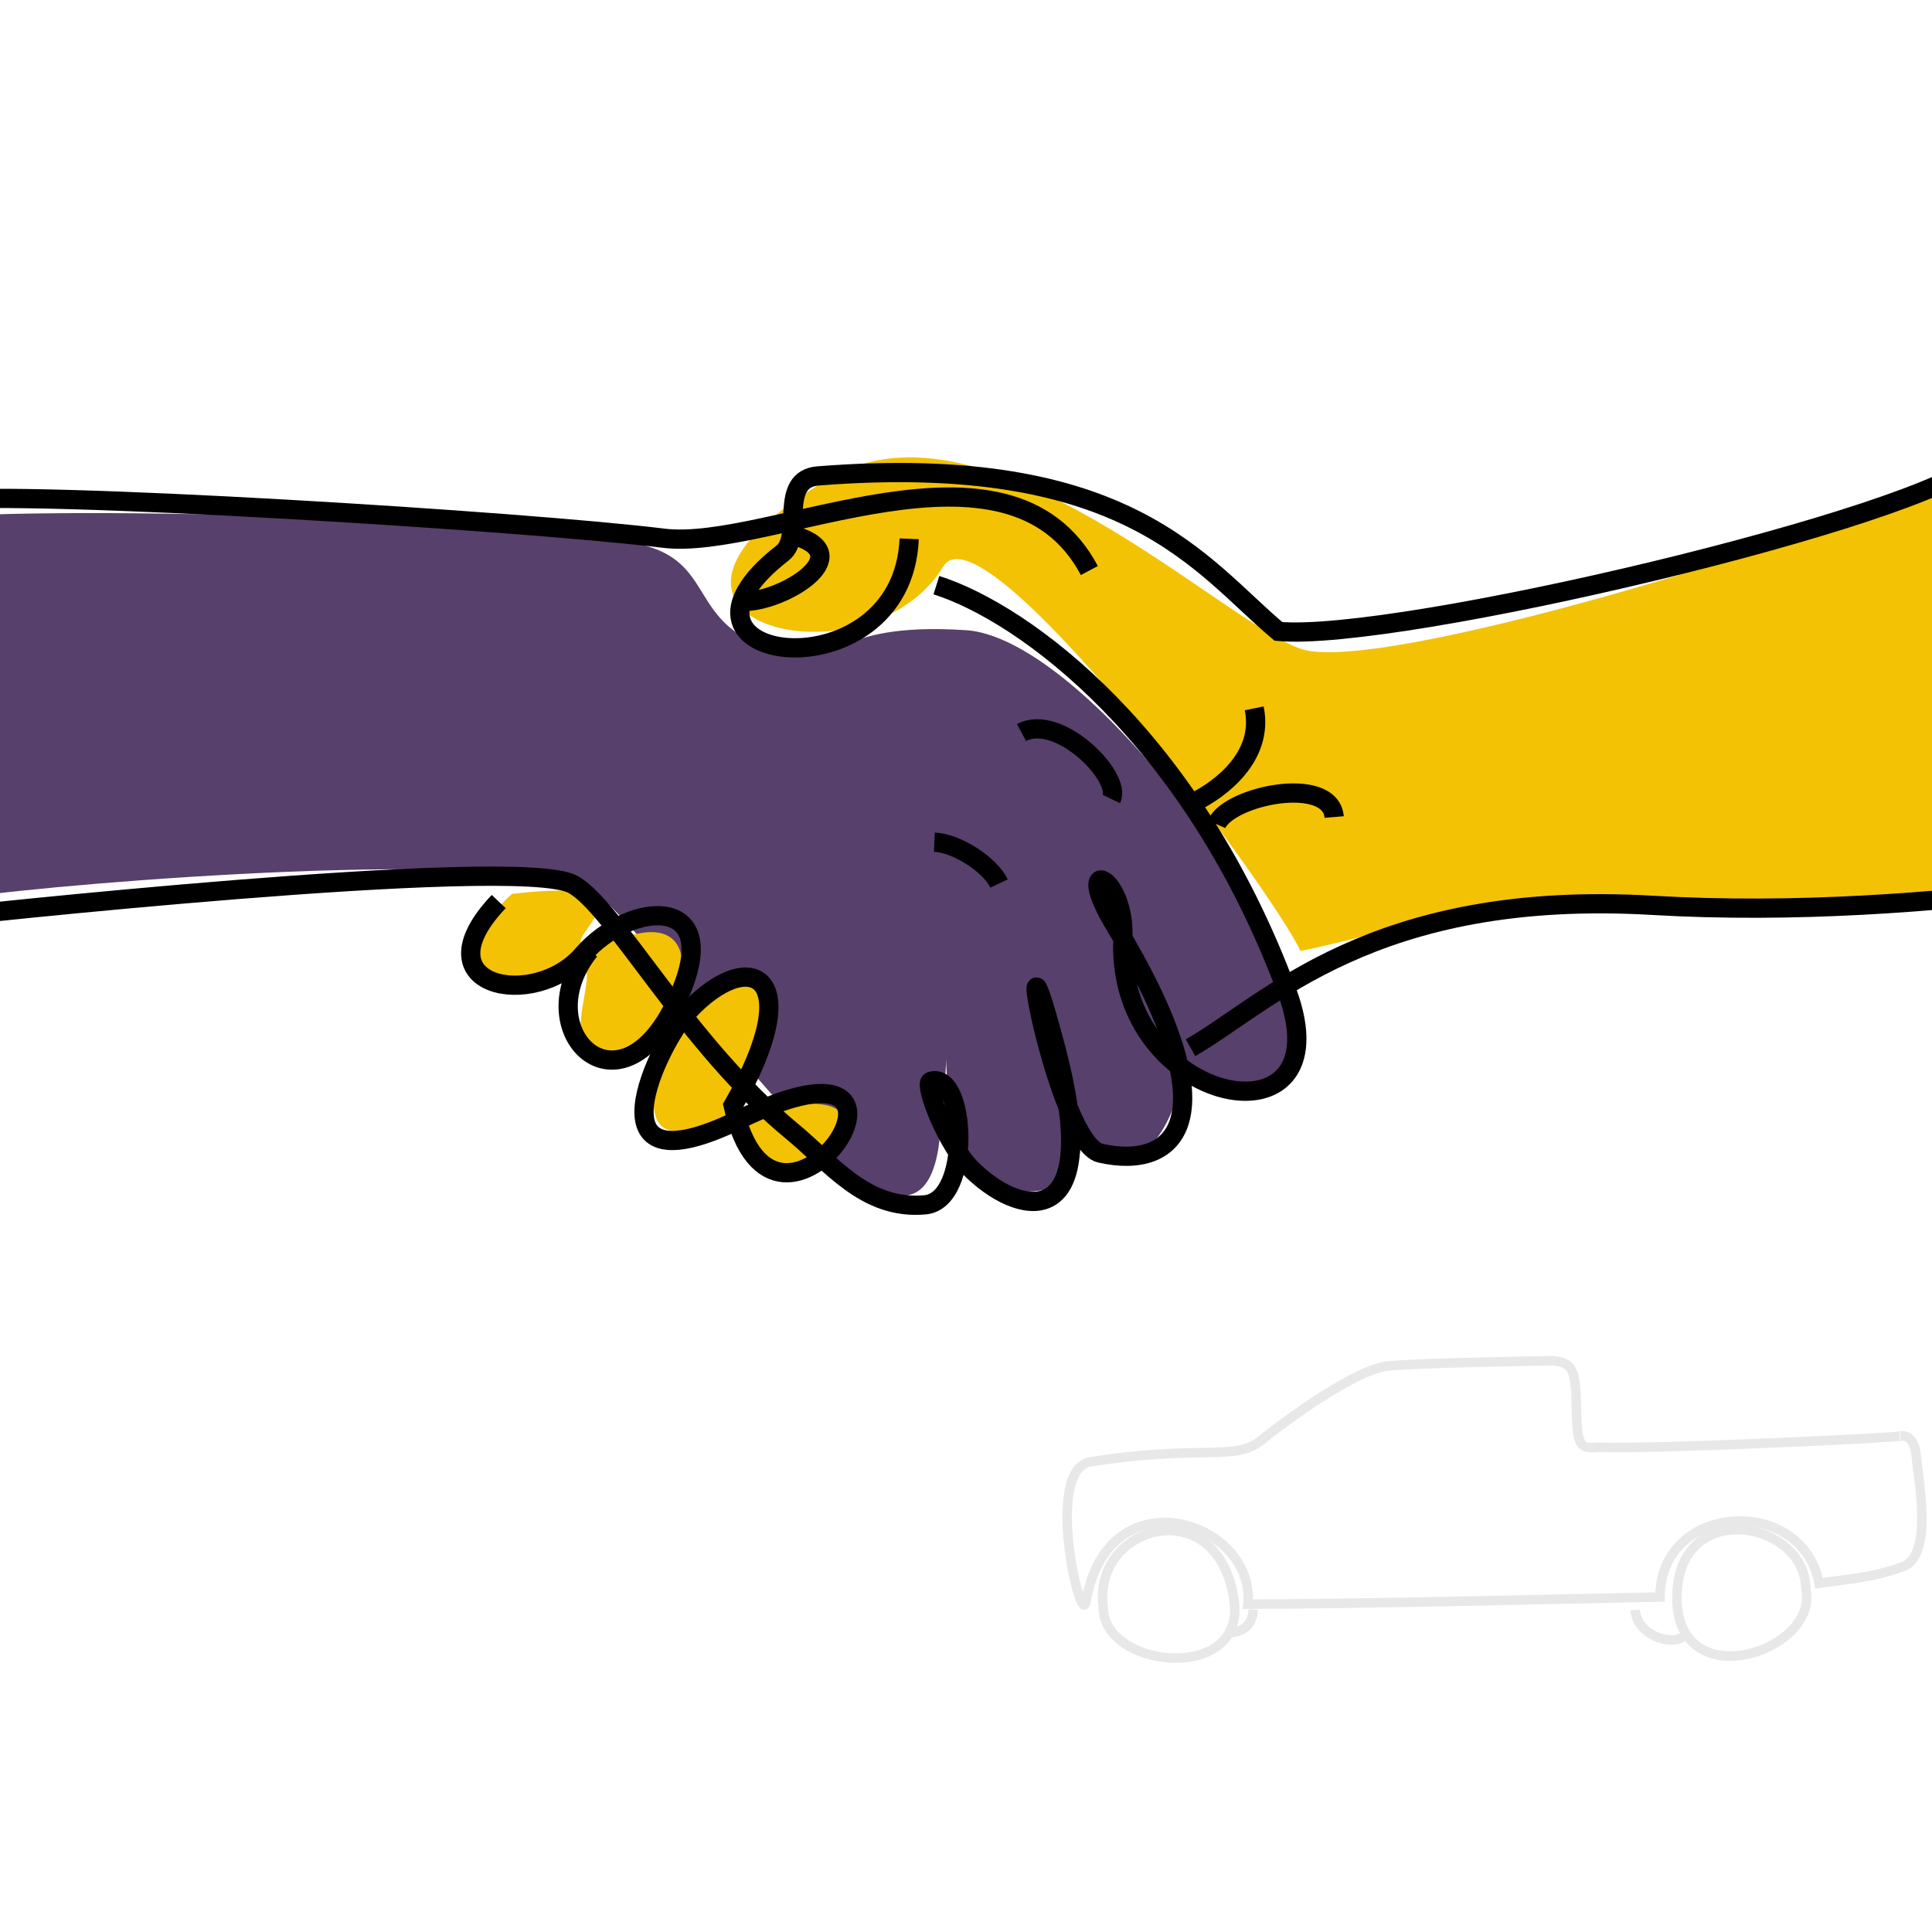<?xml version="1.0" encoding="UTF-8"?>
<svg width="4in" height="4in" version="1.1" viewBox="0 0 101.6 101.6" xmlns="http://www.w3.org/2000/svg" xmlns:cc="http://creativecommons.org/ns#" xmlns:dc="http://purl.org/dc/elements/1.1/" xmlns:rdf="http://www.w3.org/1999/02/22-rdf-syntax-ns#">
<path d="m102.85 25.007c-7.171 3.418-30.366 10.456-34.401 9.129-4.138-1.361-16.612-13.717-24.734-9.027-13.123 7.578 1.854 11.318 5.896 4.676 2.071-3.404 17.12 16.703 18.777 20.22 3.862-0.693 11.486-3.831 34.23-2.326" fill="#f3c204"/>
<path d="m-1.606 47.171c5.103-0.756 28.952-2.683 32.732-0.321 3.78 2.362 17.161 23.85 18.295 12.983 1.134-10.867-1.512 3.024 4.63 2.835 6.142-0.189 0.189-9.449 0.189-9.449s2.362 9.071 5.292 7.748c2.929-1.323 4.063-8.599 0.85-10.772-3.213-2.173 0.85 9.355 6.615 7.087 5.764-2.268-8.835-23.671-16.206-24.143-7.37-0.472-6.284 2.221-10.442 0.898-4.158-1.323-2.728-4.591-6.804-5.433-7.087-1.465-34.112-2.126-38.648-1.181" fill="#57406c"/>
<path d="m26.927 47.01c-2.272 1.938-3.504 6.07 3.708 4.009 1.169-0.334-2.907 7.884 4.31 2.806 7.216-5.078 5.813 0.401 3.809 3.809-2.005 3.408 4.443 5.078 5.512 2.138 1.069-2.94-4.343-1.47-8.085-0.401-3.631 1.037-0.702-6.08-0.702-6.08s1.938-5.345-2.405-4.076c-7.089 2.072 4.043-3.408-6.147-2.205z" fill="#f3c204"/>
<path d="m26.226 47.411c-4.276 4.51 1.871 5.746 4.41 2.806 2.539-2.94 7.818-3.308 4.811 2.706-3.007 6.014-7.751 1.169-4.443-2.94" fill="none" stroke="#000" stroke-width="1.012"/>
<path d="m62.608 55.095c4.009-2.272 9.555-8.352 24.322-7.484 14.767 0.869 30.201-2.339 33.141-3.007" fill="none" stroke="#000" stroke-width="1.012"/>
<path d="m41.814 28.178c3.307 0.992-0.472 3.354-2.551 3.449" fill="none" stroke="#000" stroke-width="1.012"/>
<path d="m70.162 42.966c-0.189-2.221-5.528-1.134-6.189 0.378" fill="none" stroke="#000" stroke-width="1.012"/>
<path d="m65.957 37.25c0.52 2.551-1.795 4.252-3.118 4.914" fill="none" stroke="#000" stroke-width="1.012"/>
<path d="m104.1 24.225c-2.806 2.94-30.582 9.551-36.87 8.979-4.064-3.4-7.843-9.461-24.201-8.177-2.131 0.167-0.76 3.189-1.878 4.057-7.546 5.859 6.312 7.664 6.661-0.749" fill="none" stroke="#000" stroke-width="1.012"/>
<path d="m53.72 38.525c1.937-1.039 5.292 2.315 4.725 3.496" fill="none" stroke="#000" stroke-width="1.012"/>
<path d="m49.137 44.289c1.181 0.047 2.929 1.181 3.402 2.173" fill="none" stroke="#000" stroke-width="1.012"/>
<path d="m-2.995 48.237s30.158-3.311 33.114-1.734c2.14 1.142 6.001 8.441 11.511 12.972 2.099 1.726 3.88 4.168 7.017 3.884 2.485-0.225 2.15-7.071 0.297-6.493-0.382 0.119 0.849 3.405 2.252 4.727 2.772 2.61 6.785 2.928 4.362-6.331-2.558-9.775-0.033 4.844 2.305 5.379 3.975 0.909 6.982-1.771 0.768-11.994-2.291-3.768 0.566-2.686 0.419 0.716-0.384 8.887 11.753 11.205 8.635 2.792-4.978-13.43-13.798-19.912-18.442-21.382" fill="none" stroke="#000" stroke-width="1.012"/>
<path d="m-3.188 26.323c4.658-0.561 31.041 1.105 38.079 1.98 5.584 0.695 18.145-6.287 22.396 1.7" fill="none" stroke="#000" stroke-width="1.012"/>
<path d="m36.148 53.224c3.262-3.52 6.404-2.042 2.405 4.911 2.205 10.023 12.185-5.038 0.334 0.735-8.265 4.026-4.161-4.112-2.74-5.646z" fill="none" stroke="#000" stroke-width="1.012"/>
<g fill="none" stroke="#e8e8e9" stroke-width=".5">
<path d="m81.194 71.565c1.57-0.067 1.67 0.434 1.704 2.506 0.033 2.071 0.234 2.105 1.169 2.038 3.112 0.115 16.574-0.545 15.903-0.601 0 0 0.702-0.134 0.802 1.069 0.1 1.203 0.926 5.212-0.711 5.813-1.637 0.601-3.089 0.671-4.4 0.869-0.882-4.674-8.355-4.266-8.366 0.726-7.174 0.142-14.605 0.342-21.668 0.377 0.395-4.379-7.367-6.894-8.524-0.12-0.246 1.439-2.221-6.97 0.239-7.364 5.843-0.935 7.584 0 8.987-1.136 1.403-1.136 4.978-3.742 6.682-3.909 1.704-0.167 8.185-0.267 8.185-0.267z"/>
<path d="m94.967 83.575c0-3.614-6.756-4.866-6.78 0.425-0.024 5.292 7.465 2.858 6.78-0.425z"/>
<path d="m85.99 84.662c0.094 1.417 2.079 1.913 2.551 1.37"/>
<path d="m65.91 84.638c-0.071 1.158-0.992 1.228-1.347 1.228"/>
<path d="m58.019 84.497c-0.591-4.276 6-6.162 6.874-0.378 0.671 4.44-6.945 3.638-6.874 0.378z"/>
</g>
</svg>
